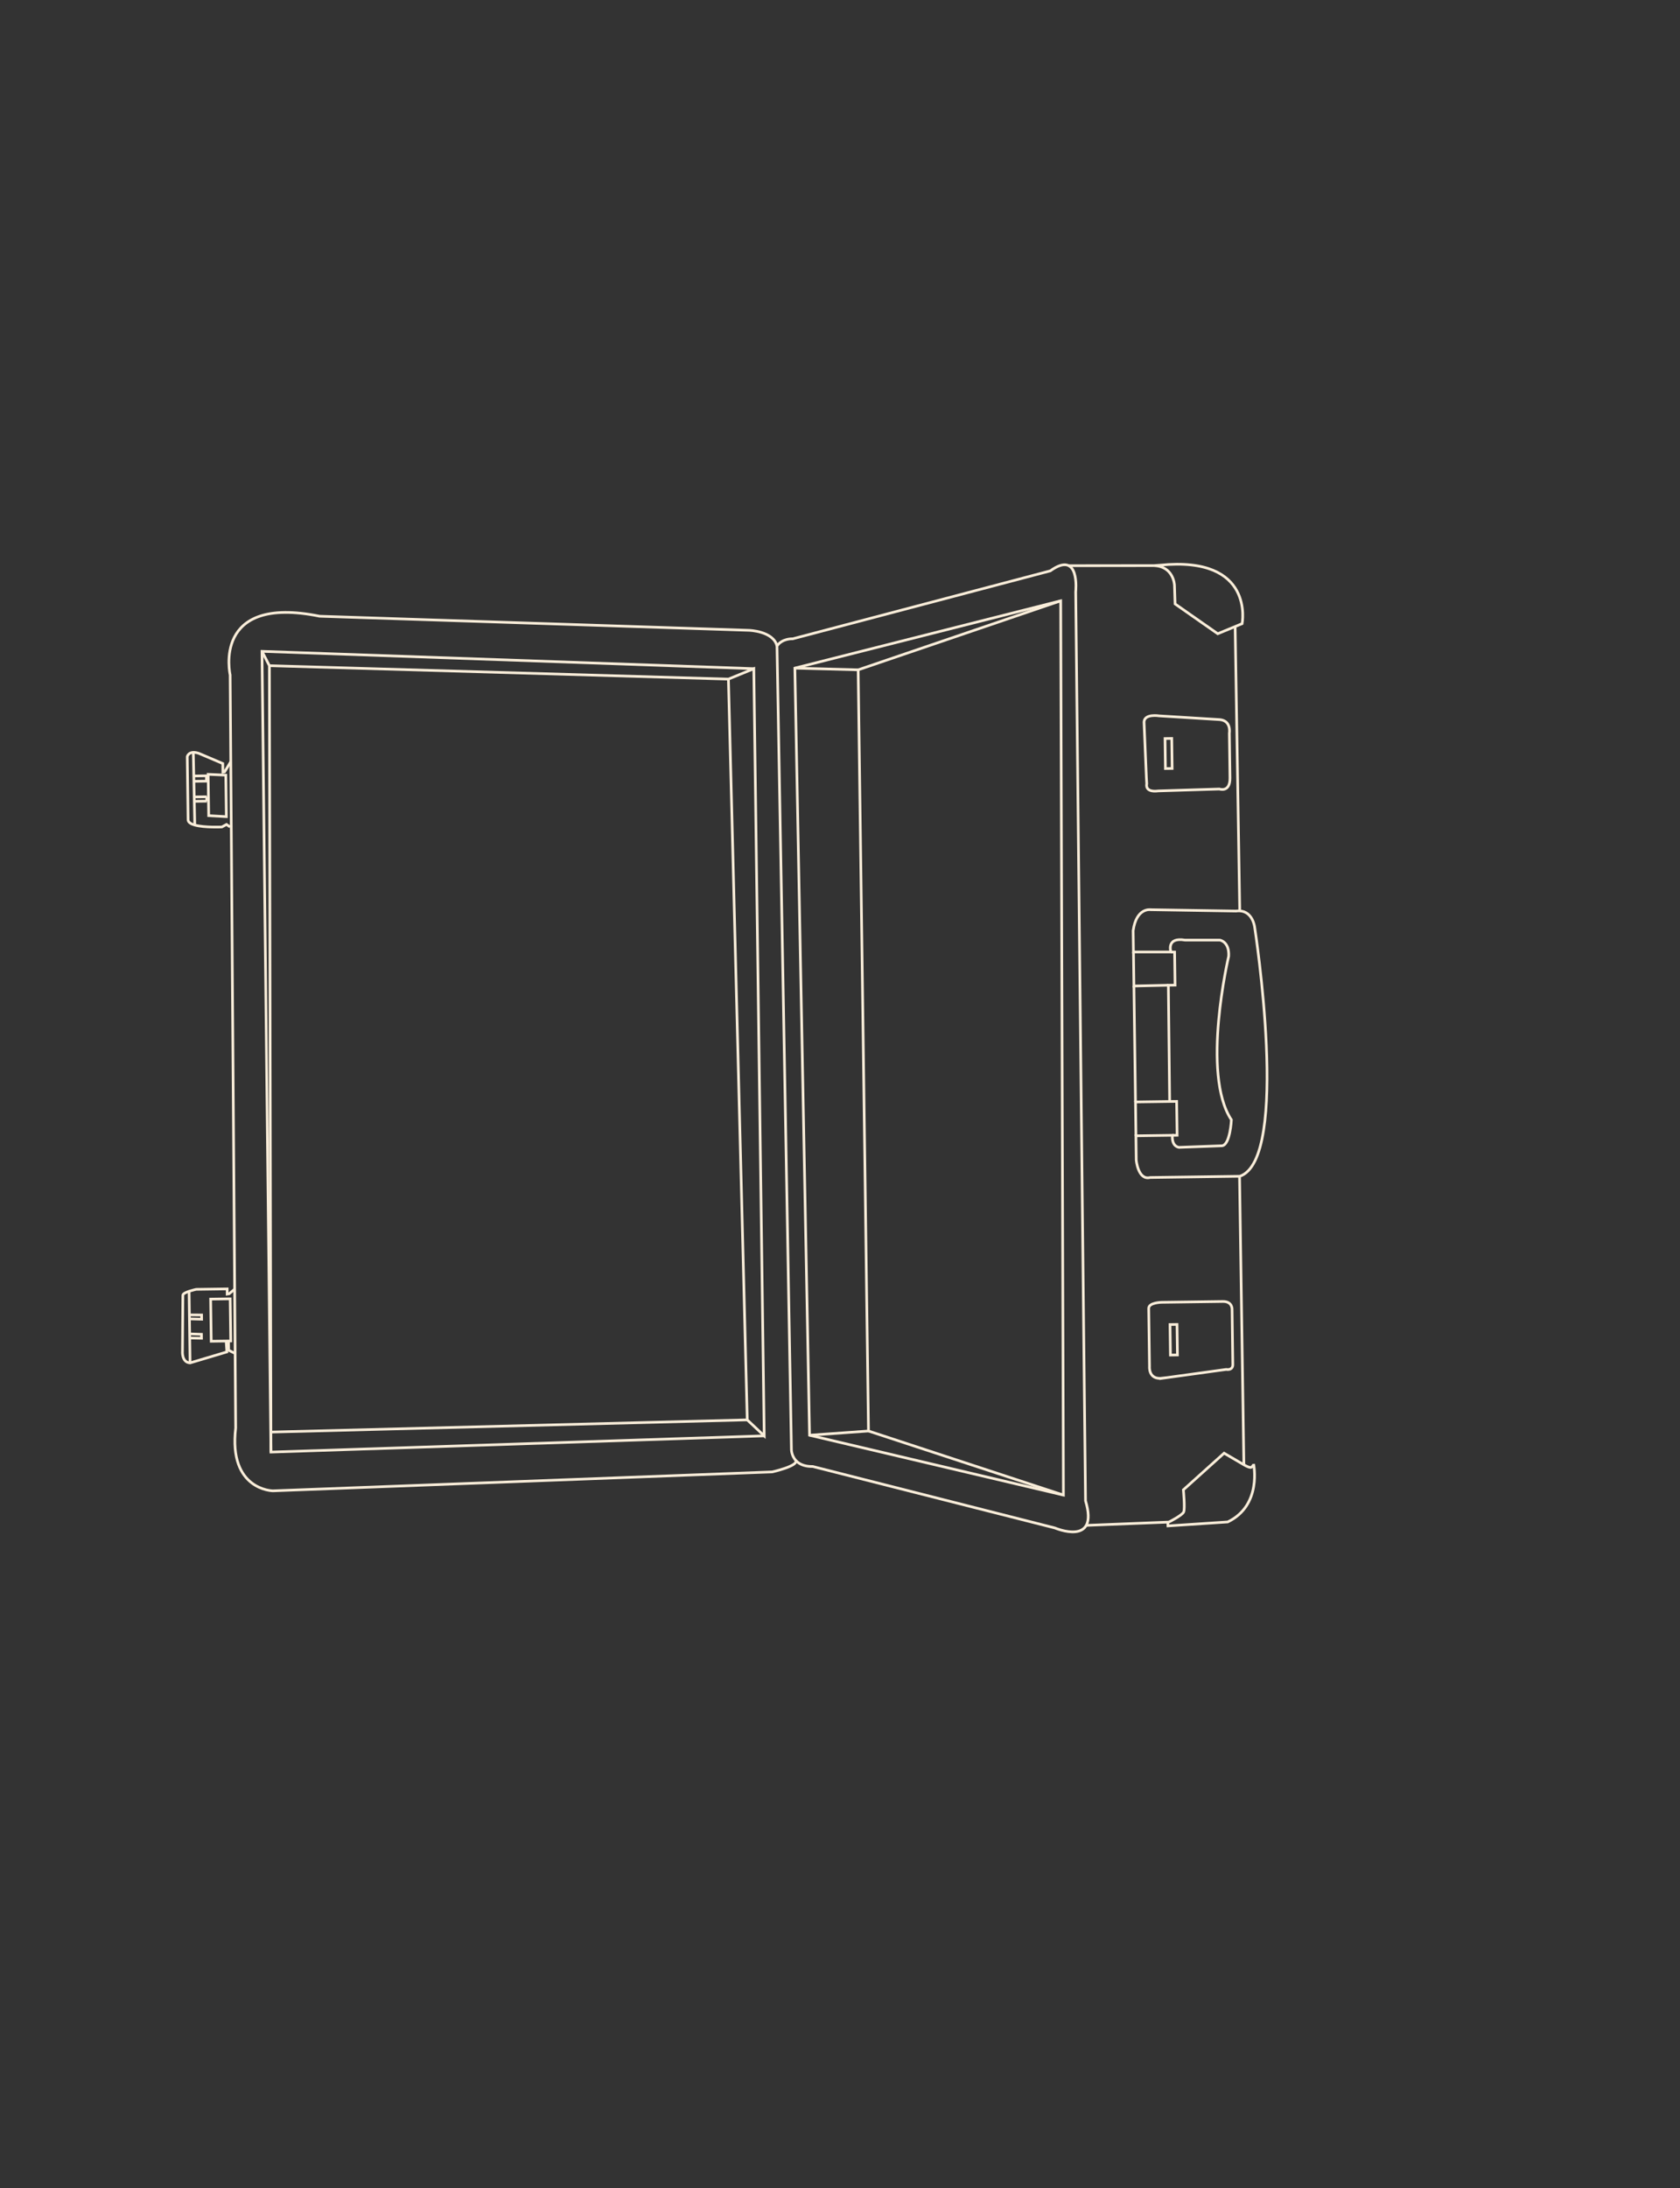<?xml version="1.0" encoding="UTF-8"?>
<svg id="Layer_1" data-name="Layer 1" xmlns="http://www.w3.org/2000/svg" viewBox="0 0 630.86 821.17">
  <rect x="0" y="0" width="630.86" height="821.17" fill="#333333" stroke="none"/>
  <defs>
    <style>
      .cls-1 {
        fill: none;
        stroke: #f9edd9;
        stroke-miterlimit: 10;
      }
    </style>
  </defs>
  <rect class="cls-1" x="437.55" y="277.16" width="2.52" height="11.26" transform="translate(-3.8 5.99) rotate(-.78)"/>
  <path class="cls-1" d="M291.77,242.44l5.33,296.44.09,5.24s.01.78.37,1.8c.66,1.87,2.5,4.51,7.64,4.44l90.94,23.07s16.74,7.17,11.49-10.2l-3.69-341.17s1.75-15.92-9.54-7.82l-96.74,25.5s-3.9-.23-5.89,2.7Z"/>
  <path class="cls-1" d="M298.8,548.03c1.24,2.11-8.84,4.36-8.84,4.36l-187.49,7.1s-16.73-.21-13.97-23.58l-2.08-282.62s-7.02-30.28,33.6-22.03l161.21,5.29s9.2.25,10.54,5.9"/>
  <path class="cls-1" d="M407.9,572.45l31-1.23s5.01-2.51,5.58-3.78-.11-8.33-.11-8.33l15.29-13.75s5.34,3.12,7.46,4.36,2.7.97,2.7.97c0,0,.92-.6.91-1.27,0,0,3.32,15.51-9.71,21.75l-22.44,1.48-.07-1.28"/>
  <path class="cls-1" d="M465.49,441.46c19.24-6.21,5.64-93.56,5.64-93.56,0,0-.68-5.77-5.59-6.05-.43-.03-.9,0-1.41.06l-32.07-.51s-5.34-.88-6.55,7.88l.11,7.98h14.07s-1.89-5.68,5.31-4.45h13.07s3.62.53,3.31,6.05c0,0-10.43,44.25,1.02,61.39,0,0-.44,9.32-3.48,9.74l-16.15.6s-2.85-.15-2.53-4.53l-13.69.19.12,9.12s.67,7.68,5.22,6.53l33.57-.46,1.63,108.26"/>
  <line class="cls-1" x1="463.81" y1="235.25" x2="465.54" y2="341.85"/>
  <path class="cls-1" d="M435.58,212.1c35.84-3.61,30.85,21.95,30.85,21.95l-9.16,3.78-16.01-11.18-.23-7.04s-.26-7.08-7.72-7.34l2.27-.16Z"/>
  <line class="cls-1" x1="401.31" y1="212.3" x2="433.31" y2="212.26"/>
  <path class="cls-1" d="M436.6,517.22l23.84-3.29s2.68.56,2.49-2.11l-.27-20.32s.25-3.12-3.46-3.07l-22.99.31s-4.89.07-4.86,2.29l.3,21.8s-.49,5.14,4.96,4.38Z"/>
  <rect class="cls-1" x="439.42" y="497.07" width="2.63" height="11.46" transform="translate(-6.79 6.04) rotate(-.78)"/>
  <path class="cls-1" d="M434.98,296.82l22.92-.71s4.04,1.45,3.97-4.18l-.23-16.79s.84-4.64-3.59-5.08l-22.75-1.4s-5.54-.93-5.7,2.29l.89,21,.13,2.21s-.96,3.33,4.36,2.66Z"/>
  <polygon class="cls-1" points="304 538.62 399.33 561.08 398.3 225.48 298.48 250.74 304 538.62"/>
  <polyline class="cls-1" points="304 538.62 326.13 537.04 322.25 251.38 298.48 250.74"/>
  <line class="cls-1" x1="322.25" y1="251.38" x2="398.3" y2="225.48"/>
  <line class="cls-1" x1="326.13" y1="537.04" x2="399.33" y2="561.08"/>
  <polyline class="cls-1" points="426.56 426.26 426.39 413.55 439.22 413.37 441.84 413.34 442.02 426.05 440.25 426.08"/>
  <polyline class="cls-1" points="439.22 413.37 438.73 369.74 441.25 369.71 441.08 357.29 439.7 357.26"/>
  <polyline class="cls-1" points="425.63 357.26 425.8 370.03 438.73 369.74"/>
  <line class="cls-1" x1="426.39" y1="413.55" x2="425.8" y2="370.03"/>
  <polygon class="cls-1" points="286.97 538.85 280.6 532.86 273.53 254.86 283.06 250.95 286.97 538.85"/>
  <polyline class="cls-1" points="286.97 538.85 101.74 544.95 98.38 244.44 283.06 250.95"/>
  <polyline class="cls-1" points="273.53 254.86 101.16 249.82 98.38 244.44 101.16 249.82 101.74 544.95"/>
  <line class="cls-1" x1="280.6" y1="532.86" x2="101.73" y2="537.44"/>
  <path class="cls-1" d="M88.29,507.93l-2.42-1.2-.04-2.7-.86-.07.22,3.4-13.82,4.12c-3.23-.22-2.85-4.41-2.85-4.41l.15-21.04c.16-1.14,5.03-2.16,5.03-2.16l11.61-.16v1.94s.75-.13.75-.13l2.05-1.7"/>
  <polyline class="cls-1" points="71.37 511.48 71.24 502.14 71.01 484.6"/>
  <polyline class="cls-1" points="71.24 502.14 75.67 502.23 75.65 500.75 71.22 500.59"/>
  <polyline class="cls-1" points="71.15 494.97 75.72 495.09 75.7 493.5 71.13 493.46"/>
  <rect class="cls-1" x="79.19" y="487.49" width="7.33" height="15.82" transform="translate(-6.72 1.17) rotate(-.78)"/>
  <polygon class="cls-1" points="78.37 306.11 85 306.48 84.79 290.9 78.16 290.6 78.37 306.11"/>
  <path class="cls-1" d="M86.66,285.85l-2.32,3.81-.65.14-.04-3.26-8.92-3.79c-3.8-1.32-4.42,1.17-4.42,1.17l.32,23.8c.07.91,1.08,1.51,2.5,1.91,3.7,1.04,10.19.72,10.19.72l1.73-.94,1.34.92"/>
  <polyline class="cls-1" points="73.13 309.63 73.11 307.76 72.96 300.74 72.59 282.37"/>
  <path class="cls-1" d="M77.64,300.67l-4.68.06,4.68-.06Z"/>
  <path class="cls-1" d="M77.62,299.01l.02,1.66-.02-1.66Z"/>
  <line class="cls-1" x1="72.9" y1="299.08" x2="77.62" y2="299.01"/>
  <polyline class="cls-1" points="72.91 293.21 77.54 293.15 77.51 291.15 72.83 291.21"/>
</svg>